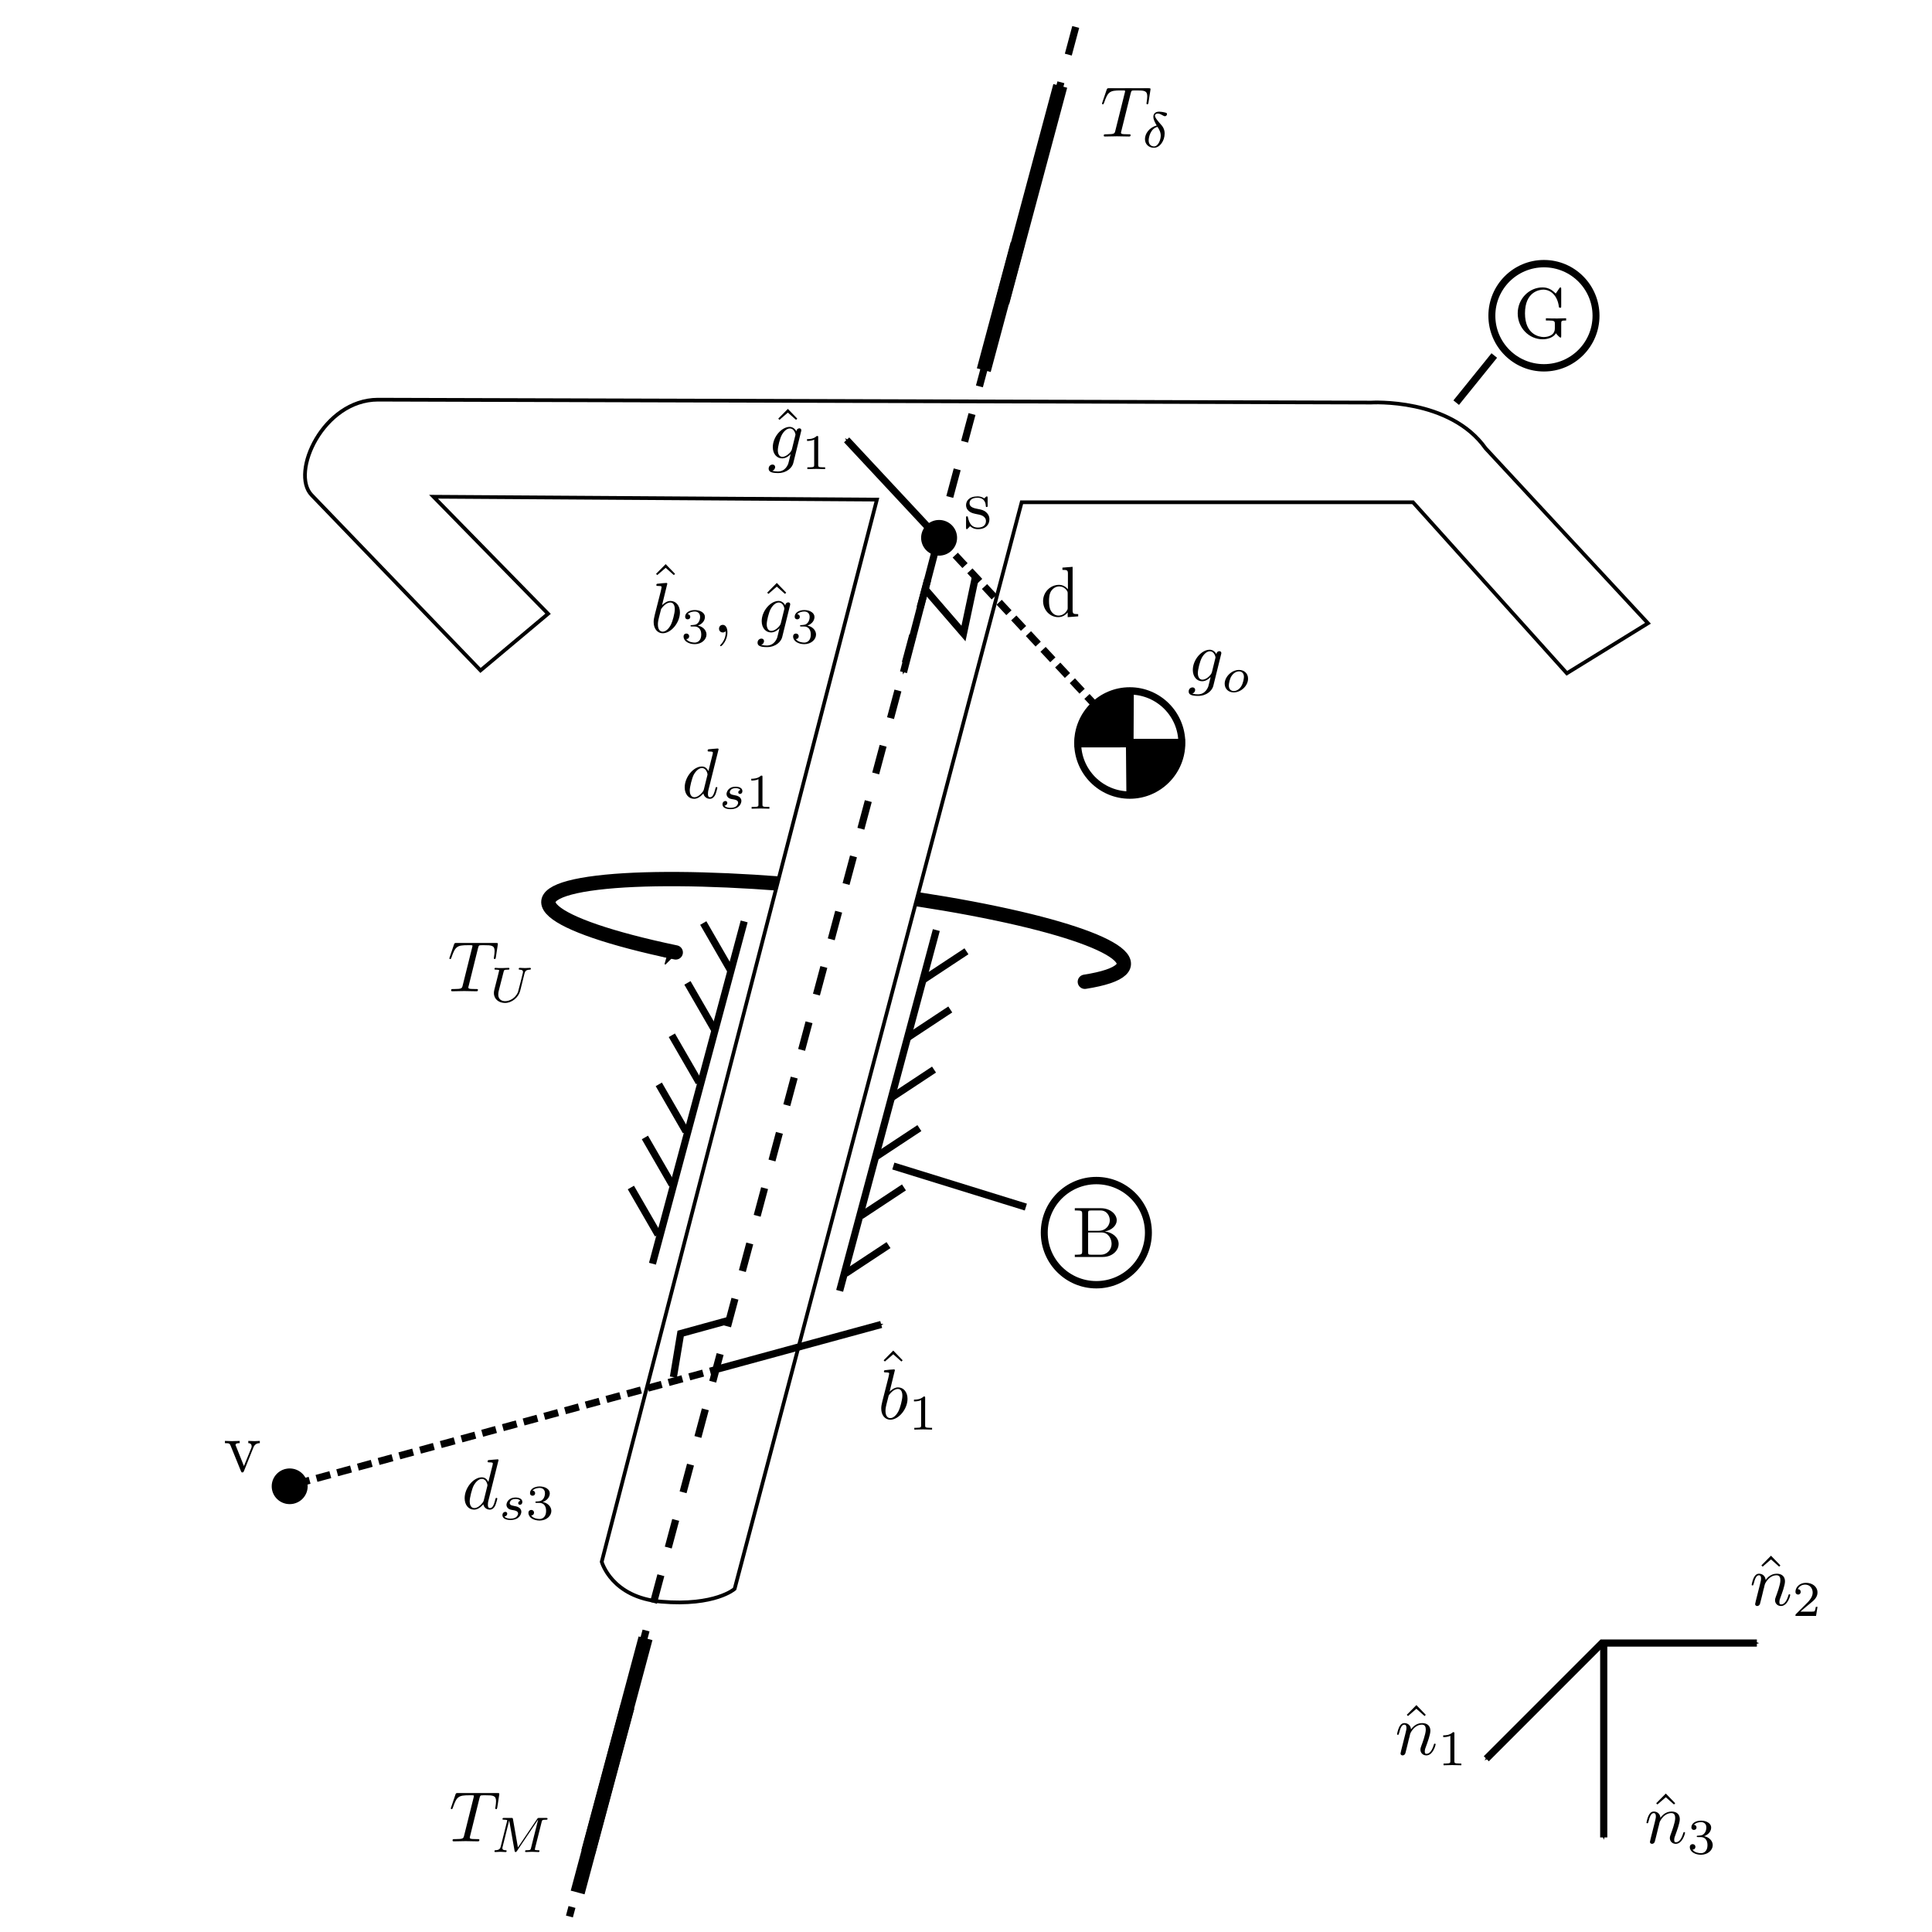 <?xml version="1.0" encoding="UTF-8" standalone="no"?>
<!-- Created with Inkscape (http://www.inkscape.org/) -->

<svg
   xmlns:ns0="http://www.iki.fi/pav/software/textext/"
   xmlns:dc="http://purl.org/dc/elements/1.1/"
   xmlns:cc="http://creativecommons.org/ns#"
   xmlns:rdf="http://www.w3.org/1999/02/22-rdf-syntax-ns#"
   xmlns:svg="http://www.w3.org/2000/svg"
   xmlns="http://www.w3.org/2000/svg"
   xmlns:xlink="http://www.w3.org/1999/xlink"
   xmlns:sodipodi="http://sodipodi.sourceforge.net/DTD/sodipodi-0.dtd"
   xmlns:inkscape="http://www.inkscape.org/namespaces/inkscape"
   width="270"
   height="270"
   id="svg3394"
   version="1.1"
   inkscape:version="0.48.2 r9819"
   sodipodi:docname="handlebar-free-body.svg"
   inkscape:export-filename="handlebar-free-body.png"
   inkscape:export-xdpi="200"
   inkscape:export-ydpi="200">
  <sodipodi:namedview
     id="base"
     pagecolor="#ffffff"
     bordercolor="#666666"
     borderopacity="1.0"
     inkscape:pageopacity="0.0"
     inkscape:pageshadow="2"
     inkscape:zoom="2.0925926"
     inkscape:cx="135"
     inkscape:cy="135"
     inkscape:document-units="px"
     inkscape:current-layer="layer1"
     showgrid="false"
     showguides="true"
     inkscape:guide-bbox="true"
     inkscape:window-width="1366"
     inkscape:window-height="744"
     inkscape:window-x="0"
     inkscape:window-y="24"
     inkscape:window-maximized="1"
     units="in" />
  <defs
     id="defs3396">
    <marker
       style="overflow:visible"
       id="Arrow1Mstart"
       refX="0.0"
       refY="0.0"
       orient="auto"
       inkscape:stockid="Arrow1Mstart">
      <path
         transform="scale(0.4) translate(10,0)"
         style="fill-rule:evenodd;stroke:#000000;stroke-width:1.0pt;marker-start:none"
         d="M 0.0,0.0 L 5.0,-5.0 L -12.5,0.0 L 5.0,5.0 L 0.0,0.0 z "
         id="path5931" />
    </marker>
    <marker
       style="overflow:visible;"
       id="Arrow1Mend"
       refX="0.0"
       refY="0.0"
       orient="auto"
       inkscape:stockid="Arrow1Mend">
      <path
         transform="scale(0.4) rotate(180) translate(10,0)"
         style="fill-rule:evenodd;stroke:#000000;stroke-width:1.0pt;marker-start:none;"
         d="M 0.0,0.0 L 5.0,-5.0 L -12.5,0.0 L 5.0,5.0 L 0.0,0.0 z "
         id="path5934" />
    </marker>
    <marker
       style="overflow:visible;"
       id="Arrow1Lend"
       refX="0.0"
       refY="0.0"
       orient="auto"
       inkscape:stockid="Arrow1Lend">
      <path
         transform="scale(0.8) rotate(180) translate(12.5,0)"
         style="fill-rule:evenodd;stroke:#000000;stroke-width:1.0pt;marker-start:none;"
         d="M 0.0,0.0 L 5.0,-5.0 L -12.5,0.0 L 5.0,5.0 L 0.0,0.0 z "
         id="path5928" />
    </marker>
    <linearGradient
       id="linearGradient5646">
      <stop
         id="stop5648"
         offset="0"
         style="stop-color:#000000;stop-opacity:1;" />
      <stop
         id="stop5650"
         offset="1"
         style="stop-color:#000000;stop-opacity:0;" />
    </linearGradient>
    <marker
       style="overflow:visible"
       id="Arrow1Mend-9"
       refX="0"
       refY="0"
       orient="auto"
       inkscape:stockid="Arrow1Mend">
      <path
         transform="matrix(-0.4,0,0,-0.4,-4,0)"
         style="fill-rule:evenodd;stroke:#000000;stroke-width:1pt;marker-start:none"
         d="M 0,0 5,-5 -12.5,0 5,5 0,0 z"
         id="path5934-2"
         inkscape:connector-curvature="0" />
    </marker>
    <marker
       style="overflow:visible"
       id="Arrow1Mend-8"
       refX="0"
       refY="0"
       orient="auto"
       inkscape:stockid="Arrow1Mend">
      <path
         transform="matrix(-0.4,0,0,-0.4,-4,0)"
         style="fill-rule:evenodd;stroke:#000000;stroke-width:1pt;marker-start:none"
         d="M 0,0 5,-5 -12.5,0 5,5 0,0 z"
         id="path5934-7"
         inkscape:connector-curvature="0" />
    </marker>
    <marker
       style="overflow:visible"
       id="Arrow1Mend-8-0"
       refX="0"
       refY="0"
       orient="auto"
       inkscape:stockid="Arrow1Mend">
      <path
         transform="matrix(-0.4,0,0,-0.4,-4,0)"
         style="fill-rule:evenodd;stroke:#000000;stroke-width:1pt;marker-start:none"
         d="M 0,0 5,-5 -12.5,0 5,5 0,0 z"
         id="path5934-7-2"
         inkscape:connector-curvature="0" />
    </marker>
  </defs>
  <g
     transform="translate(0,-782.36)"
     id="layer1"
     inkscape:groupmode="layer"
     inkscape:label="Layer 1">
    <path
       sodipodi:type="arc"
       style="fill:none;stroke:#000000;stroke-width:2.296;stroke-linecap:round;stroke-linejoin:round;stroke-miterlimit:4;stroke-opacity:1;stroke-dasharray:none;stroke-dashoffset:0"
       id="path8026"
       sodipodi:cx="215.52213"
       sodipodi:cy="46.353981"
       sodipodi:rx="17.203539"
       sodipodi:ry="16.247787"
       d="m 232.726,46.354 c 0,8.973 -7.702,16.248 -17.204,16.248 -9.501,0 -17.204,-7.274 -17.204,-16.248 0,-8.973 7.702,-16.248 17.204,-16.248 9.501,0 17.204,7.274 17.204,16.248 z"
       transform="matrix(0.423,0,0,0.448,124.602,805.717)" />
    <path
       sodipodi:open="true"
       sodipodi:end="6.7932165"
       sodipodi:start="2.1453365"
       transform="matrix(0.994,0.109,-0.109,0.994,24.296,751.131)"
       d="m 87.64,155.713 c -18.752,-1.841 -24.112,-5.64 -11.972,-8.485 12.14,-2.844 37.182,-3.658 55.934,-1.816 17.902,1.758 23.73,5.322 13.318,8.146"
       sodipodi:ry="6.1354847"
       sodipodi:rx="40.447117"
       sodipodi:cy="150.56256"
       sodipodi:cx="109.62067"
       id="path5920"
       style="fill:none;stroke:#000000;stroke-width:2;stroke-linecap:round;stroke-linejoin:round;stroke-miterlimit:4;stroke-opacity:1;stroke-dasharray:none;stroke-dashoffset:0;marker-start:url(#Arrow1Mstart)"
       sodipodi:type="arc" />
    <path
       sodipodi:nodetypes="cscccccscccccccc"
       inkscape:connector-curvature="0"
       id="path3404"
       d="m 52.806,838.215 c -7.636,0.017 -12.265,10.204 -9.257,13.328 l 23.605,24.509 9.44,-7.918 -16.009,-16.355 61.964,0.402 -38.458,148.442 c 0,0 1.363,4.981 8.307,5.571 7.557,0.642 10.265,-1.784 10.265,-1.784 l 40.114,-151.86 54.691,0.003 21.502,23.9 11.338,-6.994 -22.686,-24.435 c -5.017,-7.086 -16.004,-6.405 -16.004,-6.405 z"
       style="fill:#ffffff;fill-opacity:1;stroke:#000000;stroke-width:0.519px;stroke-linecap:butt;stroke-linejoin:miter;stroke-opacity:1" />
    <path
       inkscape:connector-curvature="0"
       id="path3410"
       d="m 130.852,912.338 -13.51,50.42"
       style="fill:none;stroke:#000000;stroke-width:1;stroke-linecap:butt;stroke-linejoin:miter;stroke-miterlimit:4;stroke-opacity:1;stroke-dasharray:none" />
    <path
       inkscape:connector-curvature="0"
       id="path3412"
       d="M 104,911.129 91.183,958.966"
       style="fill:none;stroke:#000000;stroke-width:1;stroke-linecap:butt;stroke-linejoin:miter;stroke-miterlimit:4;stroke-opacity:1;stroke-dasharray:none" />
    <path
       sodipodi:nodetypes="cc"
       inkscape:connector-curvature="0"
       id="path5656"
       d="m 135.064,915.304 -6.015,3.971"
       style="fill:none;stroke:#000000;stroke-width:1px;stroke-linecap:butt;stroke-linejoin:miter;stroke-opacity:1" />
    <path
       sodipodi:nodetypes="cc"
       inkscape:connector-curvature="0"
       id="path5829-26"
       d="m 102.088,917.946 -3.804,-6.59"
       style="fill:none;stroke:#000000;stroke-width:1px;stroke-linecap:butt;stroke-linejoin:miter;stroke-opacity:1" />
    <path
       sodipodi:nodetypes="cc"
       inkscape:connector-curvature="0"
       id="path5916"
       d="m 142.21,816.458 -4.725,17.632"
       style="fill:none;stroke:#000000;stroke-width:2;stroke-linecap:butt;stroke-linejoin:miter;stroke-miterlimit:4;stroke-opacity:1;stroke-dasharray:none;marker-end:url(#Arrow1Mend)" />
    <path
       inkscape:connector-curvature="0"
       id="path5918"
       d="m 82.214,1041.169 8,-29.857"
       style="fill:none;stroke:#000000;stroke-width:2;stroke-linecap:butt;stroke-linejoin:miter;stroke-miterlimit:4;stroke-opacity:1;stroke-dasharray:none;marker-end:url(#Arrow1Mend)" />
    <path
       sodipodi:nodetypes="cc"
       inkscape:connector-curvature="0"
       id="path5656-3"
       d="m 132.802,923.433 -6.015,3.971"
       style="fill:none;stroke:#000000;stroke-width:1px;stroke-linecap:butt;stroke-linejoin:miter;stroke-opacity:1" />
    <path
       sodipodi:nodetypes="cc"
       inkscape:connector-curvature="0"
       id="path5656-1"
       d="m 130.531,931.836 -6.015,3.971"
       style="fill:none;stroke:#000000;stroke-width:1px;stroke-linecap:butt;stroke-linejoin:miter;stroke-opacity:1" />
    <path
       sodipodi:nodetypes="cc"
       inkscape:connector-curvature="0"
       id="path5656-0"
       d="m 128.486,940.013 -6.015,3.971"
       style="fill:none;stroke:#000000;stroke-width:1px;stroke-linecap:butt;stroke-linejoin:miter;stroke-opacity:1" />
    <path
       sodipodi:nodetypes="cc"
       inkscape:connector-curvature="0"
       id="path5656-8"
       d="m 126.329,948.303 -6.015,3.971"
       style="fill:none;stroke:#000000;stroke-width:1px;stroke-linecap:butt;stroke-linejoin:miter;stroke-opacity:1" />
    <path
       sodipodi:nodetypes="cc"
       inkscape:connector-curvature="0"
       id="path5656-16"
       d="m 124.171,956.365 -6.015,3.971"
       style="fill:none;stroke:#000000;stroke-width:1px;stroke-linecap:butt;stroke-linejoin:miter;stroke-opacity:1" />
    <path
       sodipodi:nodetypes="cc"
       inkscape:connector-curvature="0"
       id="path5829-26-0"
       d="M 99.876,926.309 96.072,919.72"
       style="fill:none;stroke:#000000;stroke-width:1px;stroke-linecap:butt;stroke-linejoin:miter;stroke-opacity:1" />
    <path
       sodipodi:nodetypes="cc"
       inkscape:connector-curvature="0"
       id="path5829-26-2"
       d="M 97.695,933.63 93.89,927.041"
       style="fill:none;stroke:#000000;stroke-width:1px;stroke-linecap:butt;stroke-linejoin:miter;stroke-opacity:1" />
    <path
       sodipodi:nodetypes="cc"
       inkscape:connector-curvature="0"
       id="path5829-26-9"
       d="m 95.872,940.491 -3.804,-6.59"
       style="fill:none;stroke:#000000;stroke-width:1px;stroke-linecap:butt;stroke-linejoin:miter;stroke-opacity:1" />
    <path
       sodipodi:nodetypes="cc"
       inkscape:connector-curvature="0"
       id="path5829-26-26"
       d="m 93.93,947.914 -3.804,-6.59"
       style="fill:none;stroke:#000000;stroke-width:1px;stroke-linecap:butt;stroke-linejoin:miter;stroke-opacity:1" />
    <path
       sodipodi:nodetypes="cc"
       inkscape:connector-curvature="0"
       id="path5829-26-1"
       d="m 91.97,954.906 -3.804,-6.59"
       style="fill:none;stroke:#000000;stroke-width:1px;stroke-linecap:butt;stroke-linejoin:miter;stroke-opacity:1" />
    <path
       sodipodi:nodetypes="cc"
       inkscape:connector-curvature="0"
       id="path5916-1"
       d="m 148.173,794.363 -8.112,30.273"
       style="fill:none;stroke:#000000;stroke-width:2;stroke-linecap:butt;stroke-linejoin:miter;stroke-miterlimit:4;stroke-opacity:1;stroke-dasharray:none;marker-end:url(#Arrow1Mend)" />
    <path
       sodipodi:nodetypes="cc"
       inkscape:connector-curvature="0"
       id="path5918-9"
       d="m 80.727,1046.837 6.951,-25.942"
       style="fill:none;stroke:#000000;stroke-width:2;stroke-linecap:butt;stroke-linejoin:miter;stroke-miterlimit:4;stroke-opacity:1;stroke-dasharray:none;marker-end:url(#Arrow1Mend)" />
    <g
       id="g7310"
       ns0:preamble=""
       ns0:text="$T_\\delta$"
       transform="translate(-69.664,666.673)">
      <defs
         id="defs7312">
        <g
           id="g7314">
          <symbol
             id="textext-d0f85837-0"
             overflow="visible"
             style="overflow:visible">
            <path
               id="path7317"
               d="m 4.25,-6.047 c 0.078,-0.281 0.109,-0.344 0.234,-0.375 0.094,-0.016 0.422,-0.016 0.625,-0.016 1.016,0 1.453,0.031 1.453,0.812 0,0.156 -0.031,0.547 -0.078,0.797 0,0.047 -0.031,0.156 -0.031,0.188 0,0.062 0.031,0.141 0.125,0.141 0.109,0 0.125,-0.078 0.156,-0.234 L 7,-6.469 C 7.016,-6.516 7.016,-6.609 7.016,-6.641 7.016,-6.75 6.922,-6.75 6.75,-6.75 l -5.531,0 c -0.234,0 -0.25,0.016 -0.328,0.203 l -0.594,1.75 c 0,0.016 -0.062,0.156 -0.062,0.188 0,0.047 0.062,0.109 0.125,0.109 0.094,0 0.109,-0.062 0.172,-0.219 C 1.062,-6.266 1.328,-6.438 2.797,-6.438 l 0.391,0 c 0.281,0 0.281,0.031 0.281,0.125 0,0.047 -0.031,0.172 -0.047,0.203 L 2.094,-0.781 C 2,-0.422 1.969,-0.312 0.906,-0.312 c -0.359,0 -0.422,0 -0.422,0.188 C 0.484,0 0.594,0 0.656,0 c 0.266,0 0.547,-0.016 0.812,-0.016 0.281,0 0.578,-0.016 0.859,-0.016 0.281,0 0.547,0.016 0.828,0.016 C 3.438,-0.016 3.734,0 4.016,0 c 0.094,0 0.219,0 0.219,-0.203 0,-0.109 -0.078,-0.109 -0.344,-0.109 -0.234,0 -0.375,0 -0.625,-0.016 -0.297,-0.031 -0.375,-0.062 -0.375,-0.219 0,-0.016 0,-0.062 0.047,-0.203 z m 0,0"
               style="stroke:none"
               inkscape:connector-curvature="0" />
          </symbol>
          <symbol
             id="textext-d0f85837-1"
             overflow="visible"
             style="overflow:visible">
            <path
               id="path7320"
               d="m 2.062,-3.031 c -1.047,0.266 -1.641,1.156 -1.641,1.891 0,0.75 0.562,1.219 1.25,1.219 0.844,0 1.5,-0.984 1.5,-2 C 3.172,-2.594 2.812,-3 2.594,-3.234 2.344,-3.531 1.812,-4.094 1.812,-4.422 c 0,-0.094 0.109,-0.281 0.391,-0.281 0.234,0 0.438,0.109 0.578,0.188 0.062,0.031 0.312,0.188 0.422,0.188 C 3.375,-4.328 3.5,-4.484 3.5,-4.625 3.5,-4.797 3.406,-4.812 3.031,-4.891 2.953,-4.906 2.625,-4.969 2.406,-4.969 c -0.531,0 -0.812,0.297 -0.812,0.719 0,0.375 0.219,0.797 0.469,1.219 z m 0.109,0.188 C 2.375,-2.531 2.625,-2.125 2.625,-1.625 c 0,0.578 -0.344,1.516 -0.938,1.516 -0.375,0 -0.75,-0.25 -0.75,-0.828 0,-0.469 0.266,-1.672 1.234,-1.906 z m 0,0"
               style="stroke:none"
               inkscape:connector-curvature="0" />
          </symbol>
        </g>
      </defs>
      <g
         id="textext-d0f85837-2">
        <g
           id="g7323"
           style="fill:#000000;fill-opacity:1">
          <use
             id="use7325"
             y="134.765"
             x="223.432"
             xlink:href="#textext-d0f85837-0"
             width="270"
             height="270" />
        </g>
        <g
           id="g7327"
           style="fill:#000000;fill-opacity:1">
          <use
             id="use7329"
             y="136.259"
             x="229.254"
             xlink:href="#textext-d0f85837-1"
             width="270"
             height="270" />
        </g>
      </g>
    </g>
    <g
       transform="translate(-160.671,904.926)"
       ns0:text="$T_M$"
       ns0:preamble=""
       id="g7431">
      <defs
         id="defs7433">
        <g
           id="g7435">
          <symbol
             style="overflow:visible"
             overflow="visible"
             id="textext-ee23685e-0">
            <path
               inkscape:connector-curvature="0"
               style="stroke:none"
               d="m 4.25,-6.047 c 0.078,-0.281 0.109,-0.344 0.234,-0.375 0.094,-0.016 0.422,-0.016 0.625,-0.016 1.016,0 1.453,0.031 1.453,0.812 0,0.156 -0.031,0.547 -0.078,0.797 0,0.047 -0.031,0.156 -0.031,0.188 0,0.062 0.031,0.141 0.125,0.141 0.109,0 0.125,-0.078 0.156,-0.234 L 7,-6.469 C 7.016,-6.516 7.016,-6.609 7.016,-6.641 7.016,-6.75 6.922,-6.75 6.75,-6.75 l -5.531,0 c -0.234,0 -0.25,0.016 -0.328,0.203 l -0.594,1.75 c 0,0.016 -0.062,0.156 -0.062,0.188 0,0.047 0.062,0.109 0.125,0.109 0.094,0 0.109,-0.062 0.172,-0.219 C 1.062,-6.266 1.328,-6.438 2.797,-6.438 l 0.391,0 c 0.281,0 0.281,0.031 0.281,0.125 0,0.047 -0.031,0.172 -0.047,0.203 L 2.094,-0.781 C 2,-0.422 1.969,-0.312 0.906,-0.312 c -0.359,0 -0.422,0 -0.422,0.188 C 0.484,0 0.594,0 0.656,0 c 0.266,0 0.547,-0.016 0.812,-0.016 0.281,0 0.578,-0.016 0.859,-0.016 0.281,0 0.547,0.016 0.828,0.016 C 3.438,-0.016 3.734,0 4.016,0 c 0.094,0 0.219,0 0.219,-0.203 0,-0.109 -0.078,-0.109 -0.344,-0.109 -0.234,0 -0.375,0 -0.625,-0.016 -0.297,-0.031 -0.375,-0.062 -0.375,-0.219 0,-0.016 0,-0.062 0.047,-0.203 z m 0,0"
               id="path7438" />
          </symbol>
          <symbol
             style="overflow:visible"
             overflow="visible"
             id="textext-ee23685e-1">
            <path
               inkscape:connector-curvature="0"
               style="stroke:none"
               d="m 7.109,-4.188 c 0.062,-0.266 0.078,-0.328 0.594,-0.328 0.156,0 0.234,0 0.234,-0.141 0,-0.109 -0.078,-0.109 -0.203,-0.109 l -0.953,0 c -0.203,0 -0.203,0.016 -0.297,0.141 l -2.688,3.984 -0.688,-3.938 c -0.031,-0.172 -0.031,-0.188 -0.25,-0.188 l -0.984,0 c -0.141,0 -0.234,0 -0.234,0.156 0,0.094 0.078,0.094 0.234,0.094 0.109,0 0.141,0 0.266,0.016 0.141,0.016 0.156,0.031 0.156,0.109 0,0 0,0.047 -0.031,0.141 l -0.875,3.5 c -0.062,0.234 -0.172,0.484 -0.734,0.5 -0.047,0 -0.141,0 -0.141,0.156 0,0 0,0.094 0.109,0.094 0.203,0 0.5,-0.031 0.719,-0.031 C 1.516,-0.031 1.922,0 2.078,0 2.125,0 2.219,0 2.219,-0.156 2.219,-0.25 2.125,-0.25 2.062,-0.25 1.625,-0.266 1.625,-0.453 1.625,-0.547 c 0,-0.031 0,-0.062 0.031,-0.172 l 0.922,-3.703 0.75,4.234 C 3.359,-0.062 3.359,0 3.469,0 3.562,0 3.625,-0.078 3.672,-0.156 L 6.594,-4.5 6.609,-4.484 5.625,-0.547 C 5.562,-0.312 5.547,-0.25 5.016,-0.25 c -0.125,0 -0.219,0 -0.219,0.156 0,0 0,0.094 0.109,0.094 0.141,0 0.297,-0.016 0.438,-0.016 0.141,0 0.297,-0.016 0.438,-0.016 C 5.984,-0.031 6.469,0 6.672,0 6.703,0 6.812,0 6.812,-0.156 6.812,-0.25 6.734,-0.25 6.594,-0.25 c -0.016,0 -0.141,0 -0.266,-0.016 -0.156,-0.016 -0.156,-0.031 -0.156,-0.109 0,-0.031 0.016,-0.109 0.016,-0.141 z m 0,0"
               id="path7441" />
          </symbol>
        </g>
      </defs>
      <g
         id="textext-ee23685e-2">
        <g
           style="fill:#000000;fill-opacity:1"
           id="g7444">
          <use
             height="270"
             width="270"
             xlink:href="#textext-ee23685e-0"
             x="223.432"
             y="134.765"
             id="use7446" />
        </g>
        <g
           style="fill:#000000;fill-opacity:1"
           id="g7448">
          <use
             height="270"
             width="270"
             xlink:href="#textext-ee23685e-1"
             x="229.254"
             y="136.259"
             id="use7450" />
        </g>
      </g>
    </g>
    <g
       id="g7576"
       ns0:preamble=""
       ns0:text="$T_U$"
       transform="translate(-160.872,786.126)">
      <defs
         id="defs7578">
        <g
           id="g7580">
          <symbol
             id="textext-3c5c36be-0"
             overflow="visible"
             style="overflow:visible">
            <path
               id="path7583"
               d="m 4.25,-6.047 c 0.078,-0.281 0.109,-0.344 0.234,-0.375 0.094,-0.016 0.422,-0.016 0.625,-0.016 1.016,0 1.453,0.031 1.453,0.812 0,0.156 -0.031,0.547 -0.078,0.797 0,0.047 -0.031,0.156 -0.031,0.188 0,0.062 0.031,0.141 0.125,0.141 0.109,0 0.125,-0.078 0.156,-0.234 L 7,-6.469 C 7.016,-6.516 7.016,-6.609 7.016,-6.641 7.016,-6.75 6.922,-6.75 6.75,-6.75 l -5.531,0 c -0.234,0 -0.25,0.016 -0.328,0.203 l -0.594,1.75 c 0,0.016 -0.062,0.156 -0.062,0.188 0,0.047 0.062,0.109 0.125,0.109 0.094,0 0.109,-0.062 0.172,-0.219 C 1.062,-6.266 1.328,-6.438 2.797,-6.438 l 0.391,0 c 0.281,0 0.281,0.031 0.281,0.125 0,0.047 -0.031,0.172 -0.047,0.203 L 2.094,-0.781 C 2,-0.422 1.969,-0.312 0.906,-0.312 c -0.359,0 -0.422,0 -0.422,0.188 C 0.484,0 0.594,0 0.656,0 c 0.266,0 0.547,-0.016 0.812,-0.016 0.281,0 0.578,-0.016 0.859,-0.016 0.281,0 0.547,0.016 0.828,0.016 C 3.438,-0.016 3.734,0 4.016,0 c 0.094,0 0.219,0 0.219,-0.203 0,-0.109 -0.078,-0.109 -0.344,-0.109 -0.234,0 -0.375,0 -0.625,-0.016 -0.297,-0.031 -0.375,-0.062 -0.375,-0.219 0,-0.016 0,-0.062 0.047,-0.203 z m 0,0"
               style="stroke:none"
               inkscape:connector-curvature="0" />
          </symbol>
          <symbol
             id="textext-3c5c36be-1"
             overflow="visible"
             style="overflow:visible">
            <path
               id="path7586"
               d="m 4.922,-4 c 0.078,-0.266 0.188,-0.5 0.75,-0.516 0.031,0 0.141,0 0.141,-0.141 0,-0.047 -0.047,-0.109 -0.109,-0.109 -0.219,0 -0.484,0.031 -0.719,0.031 -0.234,0 -0.531,-0.031 -0.734,-0.031 -0.031,0 -0.141,0 -0.141,0.156 0,0.094 0.094,0.094 0.156,0.094 0.328,0.016 0.438,0.125 0.438,0.297 0,0.031 0,0.062 0,0.094 C 4.594,-3.672 4.078,-1.578 4,-1.359 c -0.391,0.891 -1.219,1.25 -1.781,1.25 C 1.75,-0.109 1.25,-0.344 1.25,-1.031 c 0,-0.172 0.031,-0.344 0.062,-0.5 L 2,-4.219 c 0.062,-0.234 0.062,-0.297 0.609,-0.297 0.109,0 0.203,0 0.203,-0.141 0,-0.031 -0.016,-0.109 -0.109,-0.109 -0.203,0 -0.703,0.031 -0.906,0.031 -0.125,0 -0.375,0 -0.484,0 C 1.172,-4.75 1,-4.766 0.875,-4.766 c -0.047,0 -0.156,0 -0.156,0.156 0,0.094 0.094,0.094 0.234,0.094 0,0 0.141,0 0.266,0.016 0.141,0.016 0.156,0.031 0.156,0.109 0,0.031 -0.078,0.312 -0.109,0.453 l -0.156,0.625 -0.406,1.594 c -0.062,0.281 -0.062,0.344 -0.062,0.484 0,0.859 0.719,1.375 1.547,1.375 0.969,0 1.891,-0.781 2.125,-1.688 z m 0,0"
               style="stroke:none"
               inkscape:connector-curvature="0" />
          </symbol>
        </g>
      </defs>
      <g
         id="textext-3c5c36be-2">
        <g
           id="g7589"
           style="fill:#000000;fill-opacity:1">
          <use
             id="use7591"
             y="134.765"
             x="223.432"
             xlink:href="#textext-3c5c36be-0"
             width="270"
             height="270" />
        </g>
        <g
           id="g7593"
           style="fill:#000000;fill-opacity:1">
          <use
             id="use7595"
             y="136.259"
             x="229.254"
             xlink:href="#textext-3c5c36be-1"
             width="270"
             height="270" />
        </g>
      </g>
    </g>
    <g
       transform="translate(-73.585,823.257)"
       ns0:text="B"
       ns0:preamble=""
       id="g7745">
      <defs
         id="defs7747">
        <g
           id="g7749">
          <symbol
             style="overflow:visible"
             overflow="visible"
             id="textext-fdcc0b61-0">
            <path
               inkscape:connector-curvature="0"
               style="stroke:none"
               d="m 2.219,-3.656 0,-2.438 C 2.219,-6.438 2.234,-6.5 2.703,-6.5 l 1.234,0 c 0.969,0 1.312,0.844 1.312,1.375 0,0.641 -0.484,1.469 -1.594,1.469 z M 4.562,-3.562 C 5.531,-3.75 6.219,-4.391 6.219,-5.125 6.219,-5.984 5.297,-6.812 4,-6.812 l -3.641,0 0,0.312 0.234,0 c 0.766,0 0.797,0.109 0.797,0.469 l 0,5.25 c 0,0.359 -0.031,0.469 -0.797,0.469 l -0.234,0 0,0.312 3.906,0 c 1.328,0 2.219,-0.891 2.219,-1.828 0,-0.859 -0.812,-1.609 -1.922,-1.734 z m -0.609,3.25 -1.25,0 c -0.469,0 -0.484,-0.062 -0.484,-0.391 l 0,-2.719 1.875,0 C 5.078,-3.422 5.5,-2.5 5.5,-1.828 5.5,-1.125 4.969,-0.312 3.953,-0.312 z m 0,0"
               id="path7752" />
          </symbol>
        </g>
      </defs>
      <g
         id="textext-fdcc0b61-1">
        <g
           style="fill:#000000;fill-opacity:1"
           id="g7755">
          <use
             height="270"
             width="270"
             xlink:href="#textext-fdcc0b61-0"
             x="223.432"
             y="134.765"
             id="use7757" />
        </g>
      </g>
    </g>
    <g
       id="g7923"
       ns0:preamble=""
       ns0:text="G"
       transform="translate(-11.891,694.791)">
      <defs
         id="defs7925">
        <g
           id="g7927">
          <symbol
             id="textext-9afb4ab2-0"
             overflow="visible"
             style="overflow:visible">
            <path
               id="path7930"
               d="m 5.906,-0.625 c 0.141,0.219 0.531,0.609 0.641,0.609 0.094,0 0.094,-0.078 0.094,-0.219 l 0,-1.734 c 0,-0.391 0.031,-0.438 0.688,-0.438 l 0,-0.312 c -0.375,0 -0.922,0.031 -1.219,0.031 -0.391,0 -1.25,0 -1.609,-0.031 l 0,0.312 0.328,0 C 5.719,-2.406 5.75,-2.297 5.75,-1.938 l 0,0.641 c 0,1.125 -1.266,1.203 -1.547,1.203 -0.641,0 -2.625,-0.344 -2.625,-3.312 0,-2.984 1.969,-3.312 2.562,-3.312 1.078,0 1.984,0.891 2.172,2.359 0.031,0.141 0.031,0.172 0.172,0.172 0.156,0 0.156,-0.031 0.156,-0.234 l 0,-2.359 c 0,-0.172 0,-0.25 -0.109,-0.25 -0.047,0 -0.078,0 -0.156,0.125 l -0.5,0.734 C 5.547,-6.484 5.016,-7.031 4.031,-7.031 c -1.859,0 -3.469,1.578 -3.469,3.625 0,2.047 1.594,3.625 3.484,3.625 0.734,0 1.531,-0.266 1.859,-0.844 z m 0,0"
               style="stroke:none"
               inkscape:connector-curvature="0" />
          </symbol>
        </g>
      </defs>
      <g
         id="textext-9afb4ab2-1">
        <g
           id="g7933"
           style="fill:#000000;fill-opacity:1">
          <use
             id="use7935"
             y="134.765"
             x="223.432"
             xlink:href="#textext-9afb4ab2-0"
             width="270"
             height="270" />
        </g>
      </g>
    </g>
    <path
       sodipodi:type="arc"
       style="fill:none;stroke:#000000;stroke-width:2.296;stroke-linecap:round;stroke-linejoin:round;stroke-miterlimit:4;stroke-opacity:1;stroke-dasharray:none;stroke-dashoffset:0"
       id="path8026-5"
       sodipodi:cx="215.52213"
       sodipodi:cy="46.353981"
       sodipodi:rx="17.203539"
       sodipodi:ry="16.247787"
       d="m 232.726,46.354 c 0,8.973 -7.702,16.248 -17.204,16.248 -9.501,0 -17.204,-7.274 -17.204,-16.248 0,-8.973 7.702,-16.248 17.204,-16.248 9.501,0 17.204,7.274 17.204,16.248 z"
       transform="matrix(0.423,0,0,0.448,62.049,933.858)" />
    <path
       style="fill:none;stroke:#000000;stroke-width:1;stroke-linecap:butt;stroke-linejoin:miter;stroke-miterlimit:4;stroke-opacity:1;stroke-dasharray:4, 4;stroke-dashoffset:0"
       d="M 150.333,786.13 79.578,1050.191"
       id="path8046"
       inkscape:connector-curvature="0"
       sodipodi:nodetypes="cc" />
    <path
       style="fill:none;stroke:#000000;stroke-width:1px;stroke-linecap:butt;stroke-linejoin:miter;stroke-opacity:1"
       d="m 124.845,945.316 18.518,5.735"
       id="path8052"
       inkscape:connector-curvature="0"
       sodipodi:nodetypes="cc" />
    <path
       style="fill:none;stroke:#000000;stroke-width:1px;stroke-linecap:butt;stroke-linejoin:miter;stroke-opacity:1"
       d="m 208.828,49.683 -5.322,6.589"
       id="path8054"
       inkscape:connector-curvature="0"
       transform="translate(0,782.36)" />
    <path
       style="fill:none;stroke:#000000;stroke-width:1px;stroke-linecap:butt;stroke-linejoin:miter;stroke-opacity:1;marker-start:url(#Arrow1Mstart);marker-end:url(#Arrow1Mend-8)"
       d="m 207.715,245.79 16.17,-16.17 21.641,0"
       id="path8060"
       inkscape:connector-curvature="0"
       transform="translate(0,782.36)"
       sodipodi:nodetypes="ccc" />
    <path
       style="fill:none;stroke:#000000;stroke-width:1px;stroke-linecap:butt;stroke-linejoin:miter;stroke-opacity:1;marker-end:url(#Arrow1Mend-8)"
       d="m 224.124,229.858 0,26.925"
       id="path8062"
       inkscape:connector-curvature="0"
       transform="translate(0,782.36)"
       sodipodi:nodetypes="cc" />
    <g
       transform="translate(-28.488,892.805)"
       ns0:text="$\\hat{n}_1$"
       ns0:preamble=""
       id="g8922">
      <defs
         id="defs8924">
        <g
           id="g8926">
          <symbol
             style="overflow:visible"
             overflow="visible"
             id="textext-aceaceae-0">
            <path
               inkscape:connector-curvature="0"
               style="stroke:none"
               d="M 2.5,-6.922 1.156,-5.562 1.328,-5.391 2.5,-6.406 3.641,-5.391 3.812,-5.562 z m 0,0"
               id="path8929" />
          </symbol>
          <symbol
             style="overflow:visible"
             overflow="visible"
             id="textext-aceaceae-1">
            <path
               inkscape:connector-curvature="0"
               style="stroke:none"
               d="m 0.875,-0.594 c -0.031,0.156 -0.094,0.391 -0.094,0.438 0,0.172 0.141,0.266 0.297,0.266 0.125,0 0.297,-0.078 0.375,-0.281 0,-0.016 0.125,-0.484 0.188,-0.734 l 0.219,-0.891 C 1.906,-2.031 1.969,-2.25 2.031,-2.469 c 0.031,-0.172 0.109,-0.469 0.125,-0.5 0.141,-0.312 0.672,-1.219 1.625,-1.219 0.453,0 0.531,0.375 0.531,0.703 0,0.609 -0.484,1.891 -0.641,2.312 C 3.578,-0.938 3.562,-0.812 3.562,-0.703 c 0,0.469 0.359,0.812 0.828,0.812 0.938,0 1.297,-1.453 1.297,-1.531 0,-0.109 -0.078,-0.109 -0.109,-0.109 -0.109,0 -0.109,0.031 -0.156,0.188 -0.203,0.672 -0.531,1.234 -1.016,1.234 -0.172,0 -0.234,-0.094 -0.234,-0.328 0,-0.25 0.078,-0.484 0.172,-0.703 0.188,-0.531 0.609,-1.625 0.609,-2.203 0,-0.656 -0.422,-1.062 -1.141,-1.062 -0.906,0 -1.391,0.641 -1.562,0.875 -0.047,-0.562 -0.453,-0.875 -0.922,-0.875 -0.453,0 -0.641,0.391 -0.734,0.562 C 0.422,-3.5 0.297,-2.906 0.297,-2.875 c 0,0.109 0.094,0.109 0.109,0.109 0.109,0 0.109,-0.016 0.172,-0.234 0.172,-0.703 0.375,-1.188 0.734,-1.188 0.188,0 0.297,0.125 0.297,0.453 0,0.219 -0.031,0.328 -0.156,0.844 z m 0,0"
               id="path8932" />
          </symbol>
          <symbol
             style="overflow:visible"
             overflow="visible"
             id="textext-aceaceae-2">
            <path
               inkscape:connector-curvature="0"
               style="stroke:none"
               d="m 2.328,-4.438 c 0,-0.188 0,-0.188 -0.203,-0.188 -0.453,0.438 -1.078,0.438 -1.359,0.438 l 0,0.25 c 0.156,0 0.625,0 1,-0.188 l 0,3.547 c 0,0.234 0,0.328 -0.688,0.328 l -0.266,0 0,0.25 c 0.125,0 0.984,-0.031 1.234,-0.031 0.219,0 1.094,0.031 1.25,0.031 l 0,-0.25 -0.266,0 c -0.703,0 -0.703,-0.094 -0.703,-0.328 z m 0,0"
               id="path8935" />
          </symbol>
        </g>
      </defs>
      <g
         id="textext-aceaceae-3">
        <g
           style="fill:#000000;fill-opacity:1"
           id="g8938">
          <use
             height="270"
             width="270"
             xlink:href="#textext-aceaceae-0"
             x="223.931"
             y="134.765"
             id="use8940" />
        </g>
        <g
           style="fill:#000000;fill-opacity:1"
           id="g8942">
          <use
             height="270"
             width="270"
             xlink:href="#textext-aceaceae-1"
             x="223.432"
             y="134.765"
             id="use8944" />
        </g>
        <g
           style="fill:#000000;fill-opacity:1"
           id="g8946">
          <use
             height="270"
             width="270"
             xlink:href="#textext-aceaceae-2"
             x="229.412"
             y="136.259"
             id="use8948" />
        </g>
      </g>
    </g>
    <g
       id="g9176"
       ns0:preamble=""
       ns0:text="$\\hat{n}_2$"
       transform="translate(21.069,871.928)">
      <defs
         id="defs9178">
        <g
           id="g9180">
          <symbol
             id="textext-47588365-0"
             overflow="visible"
             style="overflow:visible">
            <path
               id="path9183"
               d="M 2.5,-6.922 1.156,-5.562 1.328,-5.391 2.5,-6.406 3.641,-5.391 3.812,-5.562 z m 0,0"
               style="stroke:none"
               inkscape:connector-curvature="0" />
          </symbol>
          <symbol
             id="textext-47588365-1"
             overflow="visible"
             style="overflow:visible">
            <path
               id="path9186"
               d="m 0.875,-0.594 c -0.031,0.156 -0.094,0.391 -0.094,0.438 0,0.172 0.141,0.266 0.297,0.266 0.125,0 0.297,-0.078 0.375,-0.281 0,-0.016 0.125,-0.484 0.188,-0.734 l 0.219,-0.891 C 1.906,-2.031 1.969,-2.25 2.031,-2.469 c 0.031,-0.172 0.109,-0.469 0.125,-0.5 0.141,-0.312 0.672,-1.219 1.625,-1.219 0.453,0 0.531,0.375 0.531,0.703 0,0.609 -0.484,1.891 -0.641,2.312 C 3.578,-0.938 3.562,-0.812 3.562,-0.703 c 0,0.469 0.359,0.812 0.828,0.812 0.938,0 1.297,-1.453 1.297,-1.531 0,-0.109 -0.078,-0.109 -0.109,-0.109 -0.109,0 -0.109,0.031 -0.156,0.188 -0.203,0.672 -0.531,1.234 -1.016,1.234 -0.172,0 -0.234,-0.094 -0.234,-0.328 0,-0.25 0.078,-0.484 0.172,-0.703 0.188,-0.531 0.609,-1.625 0.609,-2.203 0,-0.656 -0.422,-1.062 -1.141,-1.062 -0.906,0 -1.391,0.641 -1.562,0.875 -0.047,-0.562 -0.453,-0.875 -0.922,-0.875 -0.453,0 -0.641,0.391 -0.734,0.562 C 0.422,-3.5 0.297,-2.906 0.297,-2.875 c 0,0.109 0.094,0.109 0.109,0.109 0.109,0 0.109,-0.016 0.172,-0.234 0.172,-0.703 0.375,-1.188 0.734,-1.188 0.188,0 0.297,0.125 0.297,0.453 0,0.219 -0.031,0.328 -0.156,0.844 z m 0,0"
               style="stroke:none"
               inkscape:connector-curvature="0" />
          </symbol>
          <symbol
             id="textext-47588365-2"
             overflow="visible"
             style="overflow:visible">
            <path
               id="path9189"
               d="m 3.516,-1.266 -0.234,0 c -0.016,0.156 -0.094,0.562 -0.188,0.625 -0.047,0.047 -0.578,0.047 -0.688,0.047 l -1.281,0 c 0.734,-0.641 0.984,-0.844 1.391,-1.172 0.516,-0.406 1,-0.844 1,-1.5 0,-0.844 -0.734,-1.359 -1.625,-1.359 -0.859,0 -1.453,0.609 -1.453,1.25 0,0.344 0.297,0.391 0.375,0.391 0.156,0 0.359,-0.125 0.359,-0.375 0,-0.125 -0.047,-0.375 -0.406,-0.375 C 0.984,-4.219 1.453,-4.375 1.781,-4.375 c 0.703,0 1.062,0.547 1.062,1.109 0,0.609 -0.438,1.078 -0.656,1.328 L 0.516,-0.266 C 0.438,-0.203 0.438,-0.188 0.438,0 l 2.875,0 z m 0,0"
               style="stroke:none"
               inkscape:connector-curvature="0" />
          </symbol>
        </g>
      </defs>
      <g
         id="textext-47588365-3">
        <g
           id="g9192"
           style="fill:#000000;fill-opacity:1">
          <use
             id="use9194"
             y="134.765"
             x="223.931"
             xlink:href="#textext-47588365-0"
             width="270"
             height="270" />
        </g>
        <g
           id="g9196"
           style="fill:#000000;fill-opacity:1">
          <use
             id="use9198"
             y="134.765"
             x="223.432"
             xlink:href="#textext-47588365-1"
             width="270"
             height="270" />
        </g>
        <g
           id="g9200"
           style="fill:#000000;fill-opacity:1">
          <use
             id="use9202"
             y="136.259"
             x="229.412"
             xlink:href="#textext-47588365-2"
             width="270"
             height="270" />
        </g>
      </g>
    </g>
    <g
       transform="translate(6.369,905.165)"
       ns0:text="$\\hat{n}_3$"
       ns0:preamble=""
       id="g9462">
      <defs
         id="defs9464">
        <g
           id="g9466">
          <symbol
             style="overflow:visible"
             overflow="visible"
             id="textext-61a44e7e-0">
            <path
               inkscape:connector-curvature="0"
               style="stroke:none"
               d="M 2.5,-6.922 1.156,-5.562 1.328,-5.391 2.5,-6.406 3.641,-5.391 3.812,-5.562 z m 0,0"
               id="path9469" />
          </symbol>
          <symbol
             style="overflow:visible"
             overflow="visible"
             id="textext-61a44e7e-1">
            <path
               inkscape:connector-curvature="0"
               style="stroke:none"
               d="m 0.875,-0.594 c -0.031,0.156 -0.094,0.391 -0.094,0.438 0,0.172 0.141,0.266 0.297,0.266 0.125,0 0.297,-0.078 0.375,-0.281 0,-0.016 0.125,-0.484 0.188,-0.734 l 0.219,-0.891 C 1.906,-2.031 1.969,-2.25 2.031,-2.469 c 0.031,-0.172 0.109,-0.469 0.125,-0.5 0.141,-0.312 0.672,-1.219 1.625,-1.219 0.453,0 0.531,0.375 0.531,0.703 0,0.609 -0.484,1.891 -0.641,2.312 C 3.578,-0.938 3.562,-0.812 3.562,-0.703 c 0,0.469 0.359,0.812 0.828,0.812 0.938,0 1.297,-1.453 1.297,-1.531 0,-0.109 -0.078,-0.109 -0.109,-0.109 -0.109,0 -0.109,0.031 -0.156,0.188 -0.203,0.672 -0.531,1.234 -1.016,1.234 -0.172,0 -0.234,-0.094 -0.234,-0.328 0,-0.25 0.078,-0.484 0.172,-0.703 0.188,-0.531 0.609,-1.625 0.609,-2.203 0,-0.656 -0.422,-1.062 -1.141,-1.062 -0.906,0 -1.391,0.641 -1.562,0.875 -0.047,-0.562 -0.453,-0.875 -0.922,-0.875 -0.453,0 -0.641,0.391 -0.734,0.562 C 0.422,-3.5 0.297,-2.906 0.297,-2.875 c 0,0.109 0.094,0.109 0.109,0.109 0.109,0 0.109,-0.016 0.172,-0.234 0.172,-0.703 0.375,-1.188 0.734,-1.188 0.188,0 0.297,0.125 0.297,0.453 0,0.219 -0.031,0.328 -0.156,0.844 z m 0,0"
               id="path9472" />
          </symbol>
          <symbol
             style="overflow:visible"
             overflow="visible"
             id="textext-61a44e7e-2">
            <path
               inkscape:connector-curvature="0"
               style="stroke:none"
               d="m 1.906,-2.328 c 0.547,0 0.938,0.375 0.938,1.125 0,0.859 -0.516,1.125 -0.906,1.125 -0.281,0 -0.906,-0.078 -1.188,-0.5 0.328,0 0.406,-0.234 0.406,-0.391 0,-0.219 -0.172,-0.375 -0.391,-0.375 -0.188,0 -0.391,0.125 -0.391,0.406 0,0.656 0.719,1.078 1.562,1.078 0.969,0 1.641,-0.656 1.641,-1.344 0,-0.547 -0.438,-1.094 -1.203,-1.25 0.719,-0.266 0.984,-0.781 0.984,-1.219 0,-0.547 -0.625,-0.953 -1.406,-0.953 -0.766,0 -1.359,0.375 -1.359,0.938 0,0.234 0.156,0.359 0.359,0.359 0.219,0 0.359,-0.156 0.359,-0.344 0,-0.203 -0.141,-0.359 -0.359,-0.375 0.25,-0.297 0.719,-0.375 0.984,-0.375 0.312,0 0.75,0.156 0.75,0.75 0,0.297 -0.094,0.625 -0.281,0.828 -0.219,0.266 -0.422,0.281 -0.766,0.312 -0.172,0.016 -0.188,0.016 -0.219,0.016 -0.016,0 -0.078,0.016 -0.078,0.094 0,0.094 0.062,0.094 0.188,0.094 z m 0,0"
               id="path9475" />
          </symbol>
        </g>
      </defs>
      <g
         id="textext-61a44e7e-3">
        <g
           style="fill:#000000;fill-opacity:1"
           id="g9478">
          <use
             height="270"
             width="270"
             xlink:href="#textext-61a44e7e-0"
             x="223.931"
             y="134.765"
             id="use9480" />
        </g>
        <g
           style="fill:#000000;fill-opacity:1"
           id="g9482">
          <use
             height="270"
             width="270"
             xlink:href="#textext-61a44e7e-1"
             x="223.432"
             y="134.765"
             id="use9484" />
        </g>
        <g
           style="fill:#000000;fill-opacity:1"
           id="g9486">
          <use
             height="270"
             width="270"
             xlink:href="#textext-61a44e7e-2"
             x="229.412"
             y="136.259"
             id="use9488" />
        </g>
      </g>
    </g>
    <g
       id="g9780"
       ns0:preamble=""
       ns0:text="$\\hat{b}_3$, $\\hat{g}_3$"
       transform="translate(-132.551,735.983)">
      <defs
         id="defs9782">
        <g
           id="g9784">
          <symbol
             id="textext-1fa85283-0"
             overflow="visible"
             style="overflow:visible">
            <path
               id="path9787"
               d="M 2.5,-6.922 1.156,-5.562 1.328,-5.391 2.5,-6.406 3.641,-5.391 3.812,-5.562 z m 0,0"
               style="stroke:none"
               inkscape:connector-curvature="0" />
          </symbol>
          <symbol
             id="textext-1fa85283-1"
             overflow="visible"
             style="overflow:visible">
            <path
               id="path9790"
               d="m 2.031,-0.016 c 0,-0.625 -0.25,-1.047 -0.641,-1.047 -0.359,0 -0.531,0.281 -0.531,0.531 0,0.266 0.172,0.531 0.531,0.531 0.156,0 0.281,-0.062 0.375,-0.141 L 1.781,-0.156 c 0.016,0 0.016,0 0.016,0.141 0,0.641 -0.266,1.25 -0.703,1.719 -0.062,0.062 -0.078,0.078 -0.078,0.109 0,0.078 0.047,0.109 0.094,0.109 0.125,0 0.922,-0.781 0.922,-1.938 z m 0,0"
               style="stroke:none"
               inkscape:connector-curvature="0" />
          </symbol>
          <symbol
             id="textext-1fa85283-2"
             overflow="visible"
             style="overflow:visible">
            <path
               id="path9793"
               d="m 2.375,-6.812 c 0,0 0,-0.109 -0.125,-0.109 -0.219,0 -0.953,0.078 -1.219,0.109 -0.078,0 -0.188,0.016 -0.188,0.188 0,0.125 0.094,0.125 0.25,0.125 0.469,0 0.484,0.062 0.484,0.172 0,0.062 -0.078,0.406 -0.125,0.609 l -0.828,3.25 c -0.109,0.5 -0.156,0.672 -0.156,1.016 0,0.938 0.531,1.562 1.266,1.562 1.172,0 2.406,-1.484 2.406,-2.922 0,-0.906 -0.531,-1.594 -1.328,-1.594 -0.453,0 -0.875,0.297 -1.172,0.594 z M 1.453,-3.047 C 1.5,-3.266 1.5,-3.281 1.594,-3.391 2.078,-4.031 2.531,-4.188 2.797,-4.188 c 0.359,0 0.625,0.297 0.625,0.938 0,0.594 -0.328,1.734 -0.516,2.109 -0.328,0.672 -0.781,1.031 -1.172,1.031 -0.344,0 -0.672,-0.266 -0.672,-1 0,-0.203 0,-0.391 0.156,-1.016 z m 0,0"
               style="stroke:none"
               inkscape:connector-curvature="0" />
          </symbol>
          <symbol
             id="textext-1fa85283-3"
             overflow="visible"
             style="overflow:visible">
            <path
               id="path9796"
               d="M 4.688,-3.766 C 4.703,-3.812 4.719,-3.875 4.719,-3.938 c 0,-0.172 -0.109,-0.266 -0.281,-0.266 -0.094,0 -0.375,0.062 -0.406,0.422 -0.188,-0.359 -0.531,-0.625 -0.938,-0.625 -1.125,0 -2.359,1.391 -2.359,2.828 0,0.984 0.594,1.578 1.312,1.578 0.594,0 1.062,-0.469 1.156,-0.578 L 3.219,-0.562 C 3.016,0.312 2.891,0.734 2.891,0.75 2.844,0.844 2.516,1.828 1.453,1.828 1.266,1.828 0.938,1.812 0.656,1.719 0.953,1.641 1.062,1.375 1.062,1.203 c 0,-0.156 -0.109,-0.344 -0.375,-0.344 -0.219,0 -0.531,0.172 -0.531,0.578 0,0.406 0.359,0.609 1.312,0.609 1.25,0 1.969,-0.781 2.125,-1.375 z M 3.406,-1.281 C 3.344,-1.016 3.109,-0.766 2.891,-0.578 2.688,-0.406 2.375,-0.219 2.078,-0.219 c -0.5,0 -0.641,-0.516 -0.641,-0.922 0,-0.469 0.281,-1.656 0.562,-2.156 C 2.266,-3.781 2.688,-4.188 3.109,-4.188 c 0.656,0 0.797,0.812 0.797,0.859 0,0.047 -0.016,0.109 -0.031,0.141 z m 0,0"
               style="stroke:none"
               inkscape:connector-curvature="0" />
          </symbol>
          <symbol
             id="textext-1fa85283-4"
             overflow="visible"
             style="overflow:visible">
            <path
               id="path9799"
               d="m 1.906,-2.328 c 0.547,0 0.938,0.375 0.938,1.125 0,0.859 -0.516,1.125 -0.906,1.125 -0.281,0 -0.906,-0.078 -1.188,-0.5 0.328,0 0.406,-0.234 0.406,-0.391 0,-0.219 -0.172,-0.375 -0.391,-0.375 -0.188,0 -0.391,0.125 -0.391,0.406 0,0.656 0.719,1.078 1.562,1.078 0.969,0 1.641,-0.656 1.641,-1.344 0,-0.547 -0.438,-1.094 -1.203,-1.25 0.719,-0.266 0.984,-0.781 0.984,-1.219 0,-0.547 -0.625,-0.953 -1.406,-0.953 -0.766,0 -1.359,0.375 -1.359,0.938 0,0.234 0.156,0.359 0.359,0.359 0.219,0 0.359,-0.156 0.359,-0.344 0,-0.203 -0.141,-0.359 -0.359,-0.375 0.25,-0.297 0.719,-0.375 0.984,-0.375 0.312,0 0.75,0.156 0.75,0.75 0,0.297 -0.094,0.625 -0.281,0.828 -0.219,0.266 -0.422,0.281 -0.766,0.312 -0.172,0.016 -0.188,0.016 -0.219,0.016 -0.016,0 -0.078,0.016 -0.078,0.094 0,0.094 0.062,0.094 0.188,0.094 z m 0,0"
               style="stroke:none"
               inkscape:connector-curvature="0" />
          </symbol>
        </g>
      </defs>
      <g
         id="textext-1fa85283-5">
        <g
           id="g9802"
           style="fill:#000000;fill-opacity:1">
          <use
             id="use9804"
             y="132.136"
             x="223.079"
             xlink:href="#textext-1fa85283-0"
             width="270"
             height="270" />
        </g>
        <g
           id="g9806"
           style="fill:#000000;fill-opacity:1">
          <use
             id="use9808"
             y="134.765"
             x="223.432"
             xlink:href="#textext-1fa85283-2"
             width="270"
             height="270" />
        </g>
        <g
           id="g9810"
           style="fill:#000000;fill-opacity:1">
          <use
             id="use9812"
             y="136.259"
             x="227.708"
             xlink:href="#textext-1fa85283-4"
             width="270"
             height="270" />
        </g>
        <g
           id="g9814"
           style="fill:#000000;fill-opacity:1">
          <use
             id="use9816"
             y="134.765"
             x="232.177"
             xlink:href="#textext-1fa85283-1"
             width="270"
             height="270" />
        </g>
        <g
           id="g9818"
           style="fill:#000000;fill-opacity:1">
          <use
             id="use9820"
             y="134.765"
             x="238.611"
             xlink:href="#textext-1fa85283-0"
             width="270"
             height="270" />
        </g>
        <g
           id="g9822"
           style="fill:#000000;fill-opacity:1">
          <use
             id="use9824"
             y="134.765"
             x="238.265"
             xlink:href="#textext-1fa85283-3"
             width="270"
             height="270" />
        </g>
        <g
           id="g9826"
           style="fill:#000000;fill-opacity:1">
          <use
             id="use9828"
             y="136.259"
             x="243.017"
             xlink:href="#textext-1fa85283-4"
             width="270"
             height="270" />
        </g>
      </g>
    </g>
    <path
       style="fill:none;stroke:#000000;stroke-width:1px;stroke-linecap:butt;stroke-linejoin:miter;stroke-opacity:1;marker-end:url(#Arrow1Mend-8)"
       d="m 130.826,858.842 -4.562,17.464"
       id="path8062-8"
       inkscape:connector-curvature="0"
       sodipodi:nodetypes="cc" />
    <path
       sodipodi:type="arc"
       style="fill:none;stroke:#000000;stroke-width:2.296;stroke-linecap:round;stroke-linejoin:round;stroke-miterlimit:4;stroke-opacity:1;stroke-dasharray:none;stroke-dashoffset:0"
       id="path8026-8"
       sodipodi:cx="215.52213"
       sodipodi:cy="46.353981"
       sodipodi:rx="17.203539"
       sodipodi:ry="16.247787"
       d="m 232.726,46.354 c 0,8.973 -7.702,16.248 -17.204,16.248 -9.501,0 -17.204,-7.274 -17.204,-16.248 0,-8.973 7.702,-16.248 17.204,-16.248 9.501,0 17.204,7.274 17.204,16.248 z"
       transform="matrix(0.423,0,0,0.448,66.72,865.428)" />
    <path
       sodipodi:type="arc"
       style="fill:#000000;fill-opacity:1;stroke:#000000;stroke-width:2.296;stroke-linecap:round;stroke-linejoin:miter;stroke-miterlimit:4;stroke-opacity:1;stroke-dasharray:none;stroke-dashoffset:0"
       id="path8026-8-3"
       sodipodi:cx="215.52213"
       sodipodi:cy="46.353981"
       sodipodi:rx="17.203539"
       sodipodi:ry="16.247787"
       d="m 232.726,46.354 c 0,8.915 -7.606,16.165 -17.046,16.247 l -0.158,-16.247 z"
       transform="matrix(0.423,0,0,0.448,66.667,865.363)"
       sodipodi:start="0"
       sodipodi:end="1.5616154" />
    <path
       sodipodi:type="arc"
       style="fill:#000000;fill-opacity:1;stroke:#000000;stroke-width:2.296;stroke-linecap:round;stroke-linejoin:miter;stroke-miterlimit:4;stroke-opacity:1;stroke-dasharray:none;stroke-dashoffset:0"
       id="path8026-8-3-4"
       sodipodi:cx="215.52213"
       sodipodi:cy="46.353981"
       sodipodi:rx="17.203539"
       sodipodi:ry="16.247787"
       d="m 198.319,46.367 c -0.008,-8.973 7.688,-16.254 17.189,-16.261 0.032,-2.5e-5 0.063,3.3e-5 0.095,1.72e-4 l -0.08,16.248 z"
       transform="matrix(0.423,0,0,0.448,66.765,865.525)"
       sodipodi:start="3.1407632"
       sodipodi:end="4.7170641" />
    <path
       style="fill:none;stroke:#000000;stroke-width:1;stroke-linecap:butt;stroke-linejoin:miter;stroke-miterlimit:4;stroke-opacity:1;stroke-dasharray:2, 1;stroke-dashoffset:0"
       d="m 131.45,857.747 26.577,28.503"
       id="path10802"
       inkscape:connector-curvature="0"
       sodipodi:nodetypes="cc" />
    <path
       style="fill:none;stroke:#000000;stroke-width:1px;stroke-linecap:butt;stroke-linejoin:miter;stroke-opacity:1"
       d="m 136.346,80.517 -1.698,8.016 -5.413,-6.26"
       id="path10804"
       inkscape:connector-curvature="0"
       transform="translate(0,782.36)"
       sodipodi:nodetypes="ccc" />
    <g
       transform="translate(-57.469,742.802)"
       ns0:text="$g_o$"
       ns0:preamble=""
       id="g10987">
      <defs
         id="defs10989">
        <g
           id="g10991">
          <symbol
             style="overflow:visible"
             overflow="visible"
             id="textext-d403814d-0">
            <path
               inkscape:connector-curvature="0"
               style="stroke:none"
               d="M 4.688,-3.766 C 4.703,-3.812 4.719,-3.875 4.719,-3.938 c 0,-0.172 -0.109,-0.266 -0.281,-0.266 -0.094,0 -0.375,0.062 -0.406,0.422 -0.188,-0.359 -0.531,-0.625 -0.938,-0.625 -1.125,0 -2.359,1.391 -2.359,2.828 0,0.984 0.594,1.578 1.312,1.578 0.594,0 1.062,-0.469 1.156,-0.578 L 3.219,-0.562 C 3.016,0.312 2.891,0.734 2.891,0.75 2.844,0.844 2.516,1.828 1.453,1.828 1.266,1.828 0.938,1.812 0.656,1.719 0.953,1.641 1.062,1.375 1.062,1.203 c 0,-0.156 -0.109,-0.344 -0.375,-0.344 -0.219,0 -0.531,0.172 -0.531,0.578 0,0.406 0.359,0.609 1.312,0.609 1.25,0 1.969,-0.781 2.125,-1.375 z M 3.406,-1.281 C 3.344,-1.016 3.109,-0.766 2.891,-0.578 2.688,-0.406 2.375,-0.219 2.078,-0.219 c -0.5,0 -0.641,-0.516 -0.641,-0.922 0,-0.469 0.281,-1.656 0.562,-2.156 C 2.266,-3.781 2.688,-4.188 3.109,-4.188 c 0.656,0 0.797,0.812 0.797,0.859 0,0.047 -0.016,0.109 -0.031,0.141 z m 0,0"
               id="path10994" />
          </symbol>
          <symbol
             style="overflow:visible"
             overflow="visible"
             id="textext-d403814d-1">
            <path
               inkscape:connector-curvature="0"
               style="stroke:none"
               d="m 3.703,-1.859 c 0,-0.766 -0.578,-1.219 -1.266,-1.219 -1.031,0 -2,0.969 -2,1.922 0,0.703 0.5,1.219 1.266,1.219 1,0 2,-0.906 2,-1.922 z m -2,1.734 c -0.344,0 -0.688,-0.219 -0.688,-0.781 0,-0.281 0.125,-0.969 0.406,-1.359 C 1.719,-2.703 2.125,-2.875 2.438,-2.875 c 0.375,0 0.688,0.25 0.688,0.766 C 3.125,-1.938 3.047,-1.25 2.734,-0.766 2.469,-0.344 2.062,-0.125 1.703,-0.125 z m 0,0"
               id="path10997" />
          </symbol>
        </g>
      </defs>
      <g
         id="textext-d403814d-2">
        <g
           style="fill:#000000;fill-opacity:1"
           id="g11000">
          <use
             height="270"
             width="270"
             xlink:href="#textext-d403814d-0"
             x="223.432"
             y="134.765"
             id="use11002" />
        </g>
        <g
           style="fill:#000000;fill-opacity:1"
           id="g11004">
          <use
             height="270"
             width="270"
             xlink:href="#textext-d403814d-1"
             x="228.184"
             y="136.259"
             id="use11006" />
        </g>
      </g>
    </g>
    <path
       style="fill:none;stroke:#000000;stroke-width:1;stroke-linecap:butt;stroke-linejoin:miter;stroke-miterlimit:4;stroke-opacity:1;stroke-dasharray:none;stroke-dashoffset:0;marker-start:url(#Arrow1Mstart);marker-end:none"
       d="m 118.32,843.833 13.004,13.946"
       id="path10802-1"
       inkscape:connector-curvature="0"
       sodipodi:nodetypes="cc" />
    <g
       id="g11987"
       ns0:preamble=""
       ns0:text="$\\hat{g}_1$"
       transform="translate(-116.167,711.66)">
      <defs
         id="defs11989">
        <g
           id="g11991">
          <symbol
             id="textext-3d69bbdb-0"
             overflow="visible"
             style="overflow:visible">
            <path
               id="path11994"
               d="M 2.5,-6.922 1.156,-5.562 1.328,-5.391 2.5,-6.406 3.641,-5.391 3.812,-5.562 z m 0,0"
               style="stroke:none"
               inkscape:connector-curvature="0" />
          </symbol>
          <symbol
             id="textext-3d69bbdb-1"
             overflow="visible"
             style="overflow:visible">
            <path
               id="path11997"
               d="M 4.688,-3.766 C 4.703,-3.812 4.719,-3.875 4.719,-3.938 c 0,-0.172 -0.109,-0.266 -0.281,-0.266 -0.094,0 -0.375,0.062 -0.406,0.422 -0.188,-0.359 -0.531,-0.625 -0.938,-0.625 -1.125,0 -2.359,1.391 -2.359,2.828 0,0.984 0.594,1.578 1.312,1.578 0.594,0 1.062,-0.469 1.156,-0.578 L 3.219,-0.562 C 3.016,0.312 2.891,0.734 2.891,0.75 2.844,0.844 2.516,1.828 1.453,1.828 1.266,1.828 0.938,1.812 0.656,1.719 0.953,1.641 1.062,1.375 1.062,1.203 c 0,-0.156 -0.109,-0.344 -0.375,-0.344 -0.219,0 -0.531,0.172 -0.531,0.578 0,0.406 0.359,0.609 1.312,0.609 1.25,0 1.969,-0.781 2.125,-1.375 z M 3.406,-1.281 C 3.344,-1.016 3.109,-0.766 2.891,-0.578 2.688,-0.406 2.375,-0.219 2.078,-0.219 c -0.5,0 -0.641,-0.516 -0.641,-0.922 0,-0.469 0.281,-1.656 0.562,-2.156 C 2.266,-3.781 2.688,-4.188 3.109,-4.188 c 0.656,0 0.797,0.812 0.797,0.859 0,0.047 -0.016,0.109 -0.031,0.141 z m 0,0"
               style="stroke:none"
               inkscape:connector-curvature="0" />
          </symbol>
          <symbol
             id="textext-3d69bbdb-2"
             overflow="visible"
             style="overflow:visible">
            <path
               id="path12000"
               d="m 2.328,-4.438 c 0,-0.188 0,-0.188 -0.203,-0.188 -0.453,0.438 -1.078,0.438 -1.359,0.438 l 0,0.25 c 0.156,0 0.625,0 1,-0.188 l 0,3.547 c 0,0.234 0,0.328 -0.688,0.328 l -0.266,0 0,0.25 c 0.125,0 0.984,-0.031 1.234,-0.031 0.219,0 1.094,0.031 1.25,0.031 l 0,-0.25 -0.266,0 c -0.703,0 -0.703,-0.094 -0.703,-0.328 z m 0,0"
               style="stroke:none"
               inkscape:connector-curvature="0" />
          </symbol>
        </g>
      </defs>
      <g
         id="textext-3d69bbdb-3">
        <g
           id="g12003"
           style="fill:#000000;fill-opacity:1">
          <use
             id="use12005"
             y="134.765"
             x="223.773"
             xlink:href="#textext-3d69bbdb-0"
             width="270"
             height="270" />
        </g>
        <g
           id="g12007"
           style="fill:#000000;fill-opacity:1">
          <use
             id="use12009"
             y="134.765"
             x="223.432"
             xlink:href="#textext-3d69bbdb-1"
             width="270"
             height="270" />
        </g>
        <g
           id="g12011"
           style="fill:#000000;fill-opacity:1">
          <use
             id="use12013"
             y="136.259"
             x="228.184"
             xlink:href="#textext-3d69bbdb-2"
             width="270"
             height="270" />
        </g>
      </g>
    </g>
    <g
       transform="translate(-78.002,733.734)"
       ns0:text="d"
       ns0:preamble=""
       id="g12433">
      <defs
         id="defs12435">
        <g
           id="g12437">
          <symbol
             style="overflow:visible"
             overflow="visible"
             id="textext-2760f714-0">
            <path
               inkscape:connector-curvature="0"
               style="stroke:none"
               d="m 3.781,-0.547 0,0.656 L 5.25,0 l 0,-0.312 c -0.688,0 -0.781,-0.062 -0.781,-0.562 l 0,-6.047 -1.422,0.109 0,0.312 c 0.688,0 0.766,0.062 0.766,0.562 l 0,2.156 c -0.281,-0.359 -0.719,-0.625 -1.25,-0.625 -1.172,0 -2.219,0.984 -2.219,2.266 0,1.266 0.969,2.25 2.109,2.25 0.641,0 1.078,-0.344 1.328,-0.656 z m 0,-2.672 0,2.047 c 0,0.172 0,0.188 -0.109,0.359 C 3.375,-0.328 2.938,-0.109 2.5,-0.109 2.047,-0.109 1.688,-0.375 1.453,-0.75 1.203,-1.156 1.172,-1.719 1.172,-2.141 1.172,-2.5 1.188,-3.094 1.469,-3.547 1.688,-3.859 2.062,-4.188 2.609,-4.188 c 0.344,0 0.766,0.156 1.062,0.594 0.109,0.172 0.109,0.188 0.109,0.375 z m 0,0"
               id="path12440" />
          </symbol>
        </g>
      </defs>
      <g
         id="textext-2760f714-1">
        <g
           style="fill:#000000;fill-opacity:1"
           id="g12443">
          <use
             height="270"
             width="270"
             xlink:href="#textext-2760f714-0"
             x="223.432"
             y="134.765"
             id="use12445" />
        </g>
      </g>
    </g>
    <path
       transform="matrix(0.175,0,0,0.151,95.531,827.464)"
       d="m 217.912,199.035 c 0,8.841 -6.205,16.009 -13.858,16.009 -7.654,0 -13.858,-7.167 -13.858,-16.009 0,-8.841 6.205,-16.009 13.858,-16.009 7.654,0 13.858,7.167 13.858,16.009 z"
       sodipodi:ry="16.00885"
       sodipodi:rx="13.858407"
       sodipodi:cy="199.0354"
       sodipodi:cx="204.0531"
       id="path12663"
       style="fill:#000000;fill-opacity:1;fill-rule:nonzero;stroke:#000000;stroke-width:1;stroke-linecap:round;stroke-linejoin:miter;stroke-miterlimit:4;stroke-opacity:1;stroke-dasharray:none;stroke-dashoffset:0"
       sodipodi:type="arc" />
    <g
       id="g12884"
       ns0:preamble=""
       ns0:text="s"
       transform="translate(-88.752,721.437)">
      <defs
         id="defs12886">
        <g
           id="g12888">
          <symbol
             id="textext-cf553ca3-0"
             overflow="visible"
             style="overflow:visible">
            <path
               id="path12891"
               d="m 2.078,-1.938 c 0.219,0.047 1.031,0.203 1.031,0.922 0,0.5 -0.344,0.906 -1.125,0.906 -0.844,0 -1.203,-0.562 -1.391,-1.422 C 0.562,-1.656 0.562,-1.688 0.453,-1.688 c -0.125,0 -0.125,0.062 -0.125,0.234 l 0,1.328 c 0,0.172 0,0.234 0.109,0.234 0.047,0 0.062,-0.016 0.25,-0.203 0.016,-0.016 0.016,-0.031 0.203,-0.219 0.438,0.406 0.891,0.422 1.094,0.422 1.141,0 1.609,-0.672 1.609,-1.391 0,-0.516 -0.297,-0.828 -0.422,-0.938 C 2.844,-2.547 2.453,-2.625 2.031,-2.703 1.469,-2.812 0.812,-2.938 0.812,-3.516 c 0,-0.359 0.25,-0.766 1.109,-0.766 1.094,0 1.156,0.906 1.172,1.203 0,0.094 0.094,0.094 0.109,0.094 0.141,0 0.141,-0.047 0.141,-0.234 l 0,-1.016 c 0,-0.156 0,-0.234 -0.109,-0.234 -0.047,0 -0.078,0 -0.203,0.125 -0.031,0.031 -0.125,0.125 -0.172,0.156 -0.375,-0.281 -0.781,-0.281 -0.938,-0.281 -1.219,0 -1.594,0.672 -1.594,1.234 0,0.344 0.156,0.625 0.422,0.844 0.328,0.25 0.609,0.312 1.328,0.453 z m 0,0"
               style="stroke:none"
               inkscape:connector-curvature="0" />
          </symbol>
        </g>
      </defs>
      <g
         id="textext-cf553ca3-1">
        <g
           id="g12894"
           style="fill:#000000;fill-opacity:1">
          <use
             id="use12896"
             y="134.765"
             x="223.432"
             xlink:href="#textext-cf553ca3-0"
             width="270"
             height="270" />
        </g>
      </g>
    </g>
    <path
       transform="matrix(0.175,0,0,0.151,4.775,960.017)"
       d="m 217.912,199.035 c 0,8.841 -6.205,16.009 -13.858,16.009 -7.654,0 -13.858,-7.167 -13.858,-16.009 0,-8.841 6.205,-16.009 13.858,-16.009 7.654,0 13.858,7.167 13.858,16.009 z"
       sodipodi:ry="16.00885"
       sodipodi:rx="13.858407"
       sodipodi:cy="199.0354"
       sodipodi:cx="204.0531"
       id="path12663-4"
       style="fill:#000000;fill-opacity:1;fill-rule:nonzero;stroke:#000000;stroke-width:1;stroke-linecap:round;stroke-linejoin:miter;stroke-miterlimit:4;stroke-opacity:1;stroke-dasharray:none;stroke-dashoffset:0"
       sodipodi:type="arc" />
    <path
       sodipodi:nodetypes="cc"
       style="fill:none;stroke:#000000;stroke-width:1;stroke-linecap:butt;stroke-linejoin:miter;stroke-miterlimit:4;stroke-opacity:1;stroke-dasharray:2, 1;stroke-dashoffset:0"
       d="M 41.336,989.758 100.115,973.749"
       id="path13141"
       inkscape:connector-curvature="0" />
    <g
       transform="translate(-192.185,853.261)"
       ns0:text="v"
       ns0:preamble=""
       id="g13372">
      <defs
         id="defs13374">
        <g
           id="g13376">
          <symbol
             style="overflow:visible"
             overflow="visible"
             id="textext-0f03db27-0">
            <path
               inkscape:connector-curvature="0"
               style="stroke:none"
               d="M 4.141,-3.312 C 4.234,-3.547 4.406,-3.984 5.062,-3.984 l 0,-0.312 c -0.234,0.016 -0.516,0.031 -0.75,0.031 -0.234,0 -0.688,-0.016 -0.859,-0.031 l 0,0.312 c 0.359,0 0.469,0.234 0.469,0.422 0,0.094 -0.016,0.141 -0.047,0.25 L 2.844,-0.781 1.734,-3.562 c -0.062,-0.125 -0.062,-0.141 -0.062,-0.172 0,-0.25 0.391,-0.25 0.578,-0.25 l 0,-0.312 c -0.312,0.016 -0.859,0.031 -1.094,0.031 -0.266,0 -0.672,-0.016 -0.969,-0.031 l 0,0.312 c 0.625,0 0.672,0.062 0.797,0.359 l 1.438,3.547 C 2.484,0.062 2.5,0.109 2.625,0.109 c 0.141,0 0.172,-0.094 0.219,-0.188 z m 0,0"
               id="path13379" />
          </symbol>
        </g>
      </defs>
      <g
         id="textext-0f03db27-1">
        <g
           style="fill:#000000;fill-opacity:1"
           id="g13382">
          <use
             height="270"
             width="270"
             xlink:href="#textext-0f03db27-0"
             x="223.432"
             y="134.765"
             id="use13384" />
        </g>
      </g>
    </g>
    <g
       id="g13858"
       ns0:preamble=""
       ns0:text="$d_{s1}$"
       transform="translate(-128.149,759.12)">
      <defs
         id="defs13860">
        <g
           id="g13862">
          <symbol
             style="overflow:visible"
             id="textext-a41cc135-0"
             overflow="visible">
            <path
               inkscape:connector-curvature="0"
               id="path13865"
               d="m 5.141,-6.812 c 0,0 0,-0.109 -0.125,-0.109 -0.156,0 -1.094,0.094 -1.266,0.109 -0.078,0.016 -0.141,0.062 -0.141,0.188 0,0.125 0.094,0.125 0.234,0.125 0.484,0 0.5,0.062 0.5,0.172 L 4.312,-6.125 3.719,-3.766 C 3.531,-4.141 3.25,-4.406 2.797,-4.406 c -1.156,0 -2.391,1.469 -2.391,2.922 0,0.938 0.547,1.594 1.312,1.594 0.203,0 0.703,-0.047 1.297,-0.75 0.078,0.422 0.438,0.75 0.906,0.75 0.359,0 0.578,-0.234 0.75,-0.547 0.156,-0.359 0.297,-0.969 0.297,-0.984 0,-0.109 -0.094,-0.109 -0.125,-0.109 -0.094,0 -0.109,0.047 -0.141,0.188 -0.172,0.641 -0.344,1.234 -0.75,1.234 -0.281,0 -0.297,-0.266 -0.297,-0.453 0,-0.25 0.016,-0.312 0.047,-0.484 z m -2.062,5.625 C 3.016,-1 3.016,-0.984 2.875,-0.812 2.438,-0.266 2.031,-0.109 1.75,-0.109 c -0.5,0 -0.641,-0.547 -0.641,-0.938 0,-0.5 0.312,-1.719 0.547,-2.188 0.312,-0.578 0.75,-0.953 1.156,-0.953 0.641,0 0.781,0.812 0.781,0.875 0,0.062 -0.016,0.125 -0.031,0.172 z m 0,0"
               style="stroke:none" />
          </symbol>
          <symbol
             style="overflow:visible"
             id="textext-a41cc135-1"
             overflow="visible">
            <path
               inkscape:connector-curvature="0"
               id="path13868"
               d="m 3,-2.625 c -0.172,0.047 -0.297,0.188 -0.297,0.328 0,0.172 0.141,0.234 0.234,0.234 0.078,0 0.344,-0.047 0.344,-0.406 0,-0.453 -0.5,-0.609 -0.938,-0.609 -1.078,0 -1.281,0.812 -1.281,1.016 0,0.266 0.156,0.438 0.25,0.516 0.172,0.141 0.297,0.172 0.781,0.25 0.156,0.031 0.594,0.109 0.594,0.453 0,0.125 -0.078,0.391 -0.359,0.562 C 2.047,-0.125 1.703,-0.125 1.625,-0.125 1.344,-0.125 0.953,-0.188 0.781,-0.422 1.016,-0.453 1.172,-0.625 1.172,-0.812 c 0,-0.172 -0.125,-0.266 -0.266,-0.266 -0.203,0 -0.406,0.172 -0.406,0.469 0,0.422 0.438,0.672 1.109,0.672 1.297,0 1.531,-0.875 1.531,-1.141 0,-0.641 -0.703,-0.766 -0.969,-0.812 -0.062,-0.016 -0.234,-0.047 -0.281,-0.062 -0.25,-0.047 -0.375,-0.188 -0.375,-0.344 0,-0.156 0.125,-0.344 0.281,-0.453 0.188,-0.109 0.422,-0.125 0.547,-0.125 0.141,0 0.5,0.016 0.656,0.25 z m 0,0"
               style="stroke:none" />
          </symbol>
          <symbol
             style="overflow:visible"
             id="textext-a41cc135-2"
             overflow="visible">
            <path
               inkscape:connector-curvature="0"
               id="path13871"
               d="m 2.328,-4.438 c 0,-0.188 0,-0.188 -0.203,-0.188 -0.453,0.438 -1.078,0.438 -1.359,0.438 l 0,0.25 c 0.156,0 0.625,0 1,-0.188 l 0,3.547 c 0,0.234 0,0.328 -0.688,0.328 l -0.266,0 0,0.25 c 0.125,0 0.984,-0.031 1.234,-0.031 0.219,0 1.094,0.031 1.25,0.031 l 0,-0.25 -0.266,0 c -0.703,0 -0.703,-0.094 -0.703,-0.328 z m 0,0"
               style="stroke:none" />
          </symbol>
        </g>
      </defs>
      <g
         id="textext-a41cc135-3">
        <g
           id="g13874"
           style="fill:#000000;fill-opacity:1">
          <use
             height="270"
             width="270"
             id="use13876"
             y="134.765"
             x="223.432"
             xlink:href="#textext-a41cc135-0" />
        </g>
        <g
           id="g13878"
           style="fill:#000000;fill-opacity:1">
          <use
             height="270"
             width="270"
             id="use13880"
             y="136.259"
             x="228.618"
             xlink:href="#textext-a41cc135-1" />
        </g>
        <g
           id="g13882"
           style="fill:#000000;fill-opacity:1">
          <use
             height="270"
             width="270"
             id="use13884"
             y="136.259"
             x="232.378"
             xlink:href="#textext-a41cc135-2" />
        </g>
      </g>
    </g>
    <g
       transform="translate(-158.902,858.46)"
       ns0:text="$d_{s3}$"
       ns0:preamble=""
       id="g14390">
      <defs
         id="defs14392">
        <g
           id="g14394">
          <symbol
             style="overflow:visible"
             overflow="visible"
             id="textext-fa6df3be-0">
            <path
               inkscape:connector-curvature="0"
               style="stroke:none"
               d="m 5.141,-6.812 c 0,0 0,-0.109 -0.125,-0.109 -0.156,0 -1.094,0.094 -1.266,0.109 -0.078,0.016 -0.141,0.062 -0.141,0.188 0,0.125 0.094,0.125 0.234,0.125 0.484,0 0.5,0.062 0.5,0.172 L 4.312,-6.125 3.719,-3.766 C 3.531,-4.141 3.25,-4.406 2.797,-4.406 c -1.156,0 -2.391,1.469 -2.391,2.922 0,0.938 0.547,1.594 1.312,1.594 0.203,0 0.703,-0.047 1.297,-0.75 0.078,0.422 0.438,0.75 0.906,0.75 0.359,0 0.578,-0.234 0.75,-0.547 0.156,-0.359 0.297,-0.969 0.297,-0.984 0,-0.109 -0.094,-0.109 -0.125,-0.109 -0.094,0 -0.109,0.047 -0.141,0.188 -0.172,0.641 -0.344,1.234 -0.75,1.234 -0.281,0 -0.297,-0.266 -0.297,-0.453 0,-0.25 0.016,-0.312 0.047,-0.484 z m -2.062,5.625 C 3.016,-1 3.016,-0.984 2.875,-0.812 2.438,-0.266 2.031,-0.109 1.75,-0.109 c -0.5,0 -0.641,-0.547 -0.641,-0.938 0,-0.5 0.312,-1.719 0.547,-2.188 0.312,-0.578 0.75,-0.953 1.156,-0.953 0.641,0 0.781,0.812 0.781,0.875 0,0.062 -0.016,0.125 -0.031,0.172 z m 0,0"
               id="path14397" />
          </symbol>
          <symbol
             style="overflow:visible"
             overflow="visible"
             id="textext-fa6df3be-1">
            <path
               inkscape:connector-curvature="0"
               style="stroke:none"
               d="m 3,-2.625 c -0.172,0.047 -0.297,0.188 -0.297,0.328 0,0.172 0.141,0.234 0.234,0.234 0.078,0 0.344,-0.047 0.344,-0.406 0,-0.453 -0.5,-0.609 -0.938,-0.609 -1.078,0 -1.281,0.812 -1.281,1.016 0,0.266 0.156,0.438 0.25,0.516 0.172,0.141 0.297,0.172 0.781,0.25 0.156,0.031 0.594,0.109 0.594,0.453 0,0.125 -0.078,0.391 -0.359,0.562 C 2.047,-0.125 1.703,-0.125 1.625,-0.125 1.344,-0.125 0.953,-0.188 0.781,-0.422 1.016,-0.453 1.172,-0.625 1.172,-0.812 c 0,-0.172 -0.125,-0.266 -0.266,-0.266 -0.203,0 -0.406,0.172 -0.406,0.469 0,0.422 0.438,0.672 1.109,0.672 1.297,0 1.531,-0.875 1.531,-1.141 0,-0.641 -0.703,-0.766 -0.969,-0.812 -0.062,-0.016 -0.234,-0.047 -0.281,-0.062 -0.25,-0.047 -0.375,-0.188 -0.375,-0.344 0,-0.156 0.125,-0.344 0.281,-0.453 0.188,-0.109 0.422,-0.125 0.547,-0.125 0.141,0 0.5,0.016 0.656,0.25 z m 0,0"
               id="path14400" />
          </symbol>
          <symbol
             style="overflow:visible"
             overflow="visible"
             id="textext-fa6df3be-2">
            <path
               inkscape:connector-curvature="0"
               style="stroke:none"
               d="m 1.906,-2.328 c 0.547,0 0.938,0.375 0.938,1.125 0,0.859 -0.516,1.125 -0.906,1.125 -0.281,0 -0.906,-0.078 -1.188,-0.5 0.328,0 0.406,-0.234 0.406,-0.391 0,-0.219 -0.172,-0.375 -0.391,-0.375 -0.188,0 -0.391,0.125 -0.391,0.406 0,0.656 0.719,1.078 1.562,1.078 0.969,0 1.641,-0.656 1.641,-1.344 0,-0.547 -0.438,-1.094 -1.203,-1.25 0.719,-0.266 0.984,-0.781 0.984,-1.219 0,-0.547 -0.625,-0.953 -1.406,-0.953 -0.766,0 -1.359,0.375 -1.359,0.938 0,0.234 0.156,0.359 0.359,0.359 0.219,0 0.359,-0.156 0.359,-0.344 0,-0.203 -0.141,-0.359 -0.359,-0.375 0.25,-0.297 0.719,-0.375 0.984,-0.375 0.312,0 0.75,0.156 0.75,0.75 0,0.297 -0.094,0.625 -0.281,0.828 -0.219,0.266 -0.422,0.281 -0.766,0.312 -0.172,0.016 -0.188,0.016 -0.219,0.016 -0.016,0 -0.078,0.016 -0.078,0.094 0,0.094 0.062,0.094 0.188,0.094 z m 0,0"
               id="path14403" />
          </symbol>
        </g>
      </defs>
      <g
         id="textext-fa6df3be-3">
        <g
           style="fill:#000000;fill-opacity:1"
           id="g14406">
          <use
             height="270"
             width="270"
             xlink:href="#textext-fa6df3be-0"
             x="223.432"
             y="134.765"
             id="use14408" />
        </g>
        <g
           style="fill:#000000;fill-opacity:1"
           id="g14410">
          <use
             height="270"
             width="270"
             xlink:href="#textext-fa6df3be-1"
             x="228.618"
             y="136.259"
             id="use14412" />
        </g>
        <g
           style="fill:#000000;fill-opacity:1"
           id="g14414">
          <use
             height="270"
             width="270"
             xlink:href="#textext-fa6df3be-2"
             x="232.378"
             y="136.259"
             id="use14416" />
        </g>
      </g>
    </g>
    <path
       inkscape:connector-curvature="0"
       id="path14685"
       d="m 101.88,184.509 -6.758,1.859 -1.014,6.082"
       style="fill:none;stroke:#000000;stroke-width:1px;stroke-linecap:butt;stroke-linejoin:miter;stroke-opacity:1"
       transform="translate(0,782.36)" />
    <path
       sodipodi:nodetypes="cc"
       style="fill:none;stroke:#000000;stroke-width:1;stroke-linecap:butt;stroke-linejoin:miter;stroke-miterlimit:4;stroke-opacity:1;stroke-dasharray:none;stroke-dashoffset:0;marker-end:url(#Arrow1Mend-8-0)"
       d="m 100.342,973.671 22.807,-6.212"
       id="path13141-8"
       inkscape:connector-curvature="0" />
    <g
       id="g15360"
       ns0:preamble=""
       ns0:text="$\\hat{b}_1$"
       transform="translate(-100.745,845.89)">
      <defs
         id="defs15362">
        <g
           id="g15364">
          <symbol
             id="textext-d109429d-0"
             overflow="visible"
             style="overflow:visible">
            <path
               id="path15367"
               d="M 2.5,-6.922 1.156,-5.562 1.328,-5.391 2.5,-6.406 3.641,-5.391 3.812,-5.562 z m 0,0"
               style="stroke:none"
               inkscape:connector-curvature="0" />
          </symbol>
          <symbol
             id="textext-d109429d-1"
             overflow="visible"
             style="overflow:visible">
            <path
               id="path15370"
               d="m 2.375,-6.812 c 0,0 0,-0.109 -0.125,-0.109 -0.219,0 -0.953,0.078 -1.219,0.109 -0.078,0 -0.188,0.016 -0.188,0.188 0,0.125 0.094,0.125 0.25,0.125 0.469,0 0.484,0.062 0.484,0.172 0,0.062 -0.078,0.406 -0.125,0.609 l -0.828,3.25 c -0.109,0.5 -0.156,0.672 -0.156,1.016 0,0.938 0.531,1.562 1.266,1.562 1.172,0 2.406,-1.484 2.406,-2.922 0,-0.906 -0.531,-1.594 -1.328,-1.594 -0.453,0 -0.875,0.297 -1.172,0.594 z M 1.453,-3.047 C 1.5,-3.266 1.5,-3.281 1.594,-3.391 2.078,-4.031 2.531,-4.188 2.797,-4.188 c 0.359,0 0.625,0.297 0.625,0.938 0,0.594 -0.328,1.734 -0.516,2.109 -0.328,0.672 -0.781,1.031 -1.172,1.031 -0.344,0 -0.672,-0.266 -0.672,-1 0,-0.203 0,-0.391 0.156,-1.016 z m 0,0"
               style="stroke:none"
               inkscape:connector-curvature="0" />
          </symbol>
          <symbol
             id="textext-d109429d-2"
             overflow="visible"
             style="overflow:visible">
            <path
               id="path15373"
               d="m 2.328,-4.438 c 0,-0.188 0,-0.188 -0.203,-0.188 -0.453,0.438 -1.078,0.438 -1.359,0.438 l 0,0.25 c 0.156,0 0.625,0 1,-0.188 l 0,3.547 c 0,0.234 0,0.328 -0.688,0.328 l -0.266,0 0,0.25 c 0.125,0 0.984,-0.031 1.234,-0.031 0.219,0 1.094,0.031 1.25,0.031 l 0,-0.25 -0.266,0 c -0.703,0 -0.703,-0.094 -0.703,-0.328 z m 0,0"
               style="stroke:none"
               inkscape:connector-curvature="0" />
          </symbol>
        </g>
      </defs>
      <g
         id="textext-d109429d-3">
        <g
           id="g15376"
           style="fill:#000000;fill-opacity:1">
          <use
             id="use15378"
             y="132.136"
             x="223.079"
             xlink:href="#textext-d109429d-0"
             width="270"
             height="270" />
        </g>
        <g
           id="g15380"
           style="fill:#000000;fill-opacity:1">
          <use
             id="use15382"
             y="134.765"
             x="223.432"
             xlink:href="#textext-d109429d-1"
             width="270"
             height="270" />
        </g>
        <g
           id="g15384"
           style="fill:#000000;fill-opacity:1">
          <use
             id="use15386"
             y="136.259"
             x="227.708"
             xlink:href="#textext-d109429d-2"
             width="270"
             height="270" />
        </g>
      </g>
    </g>
  </g>
</svg>

